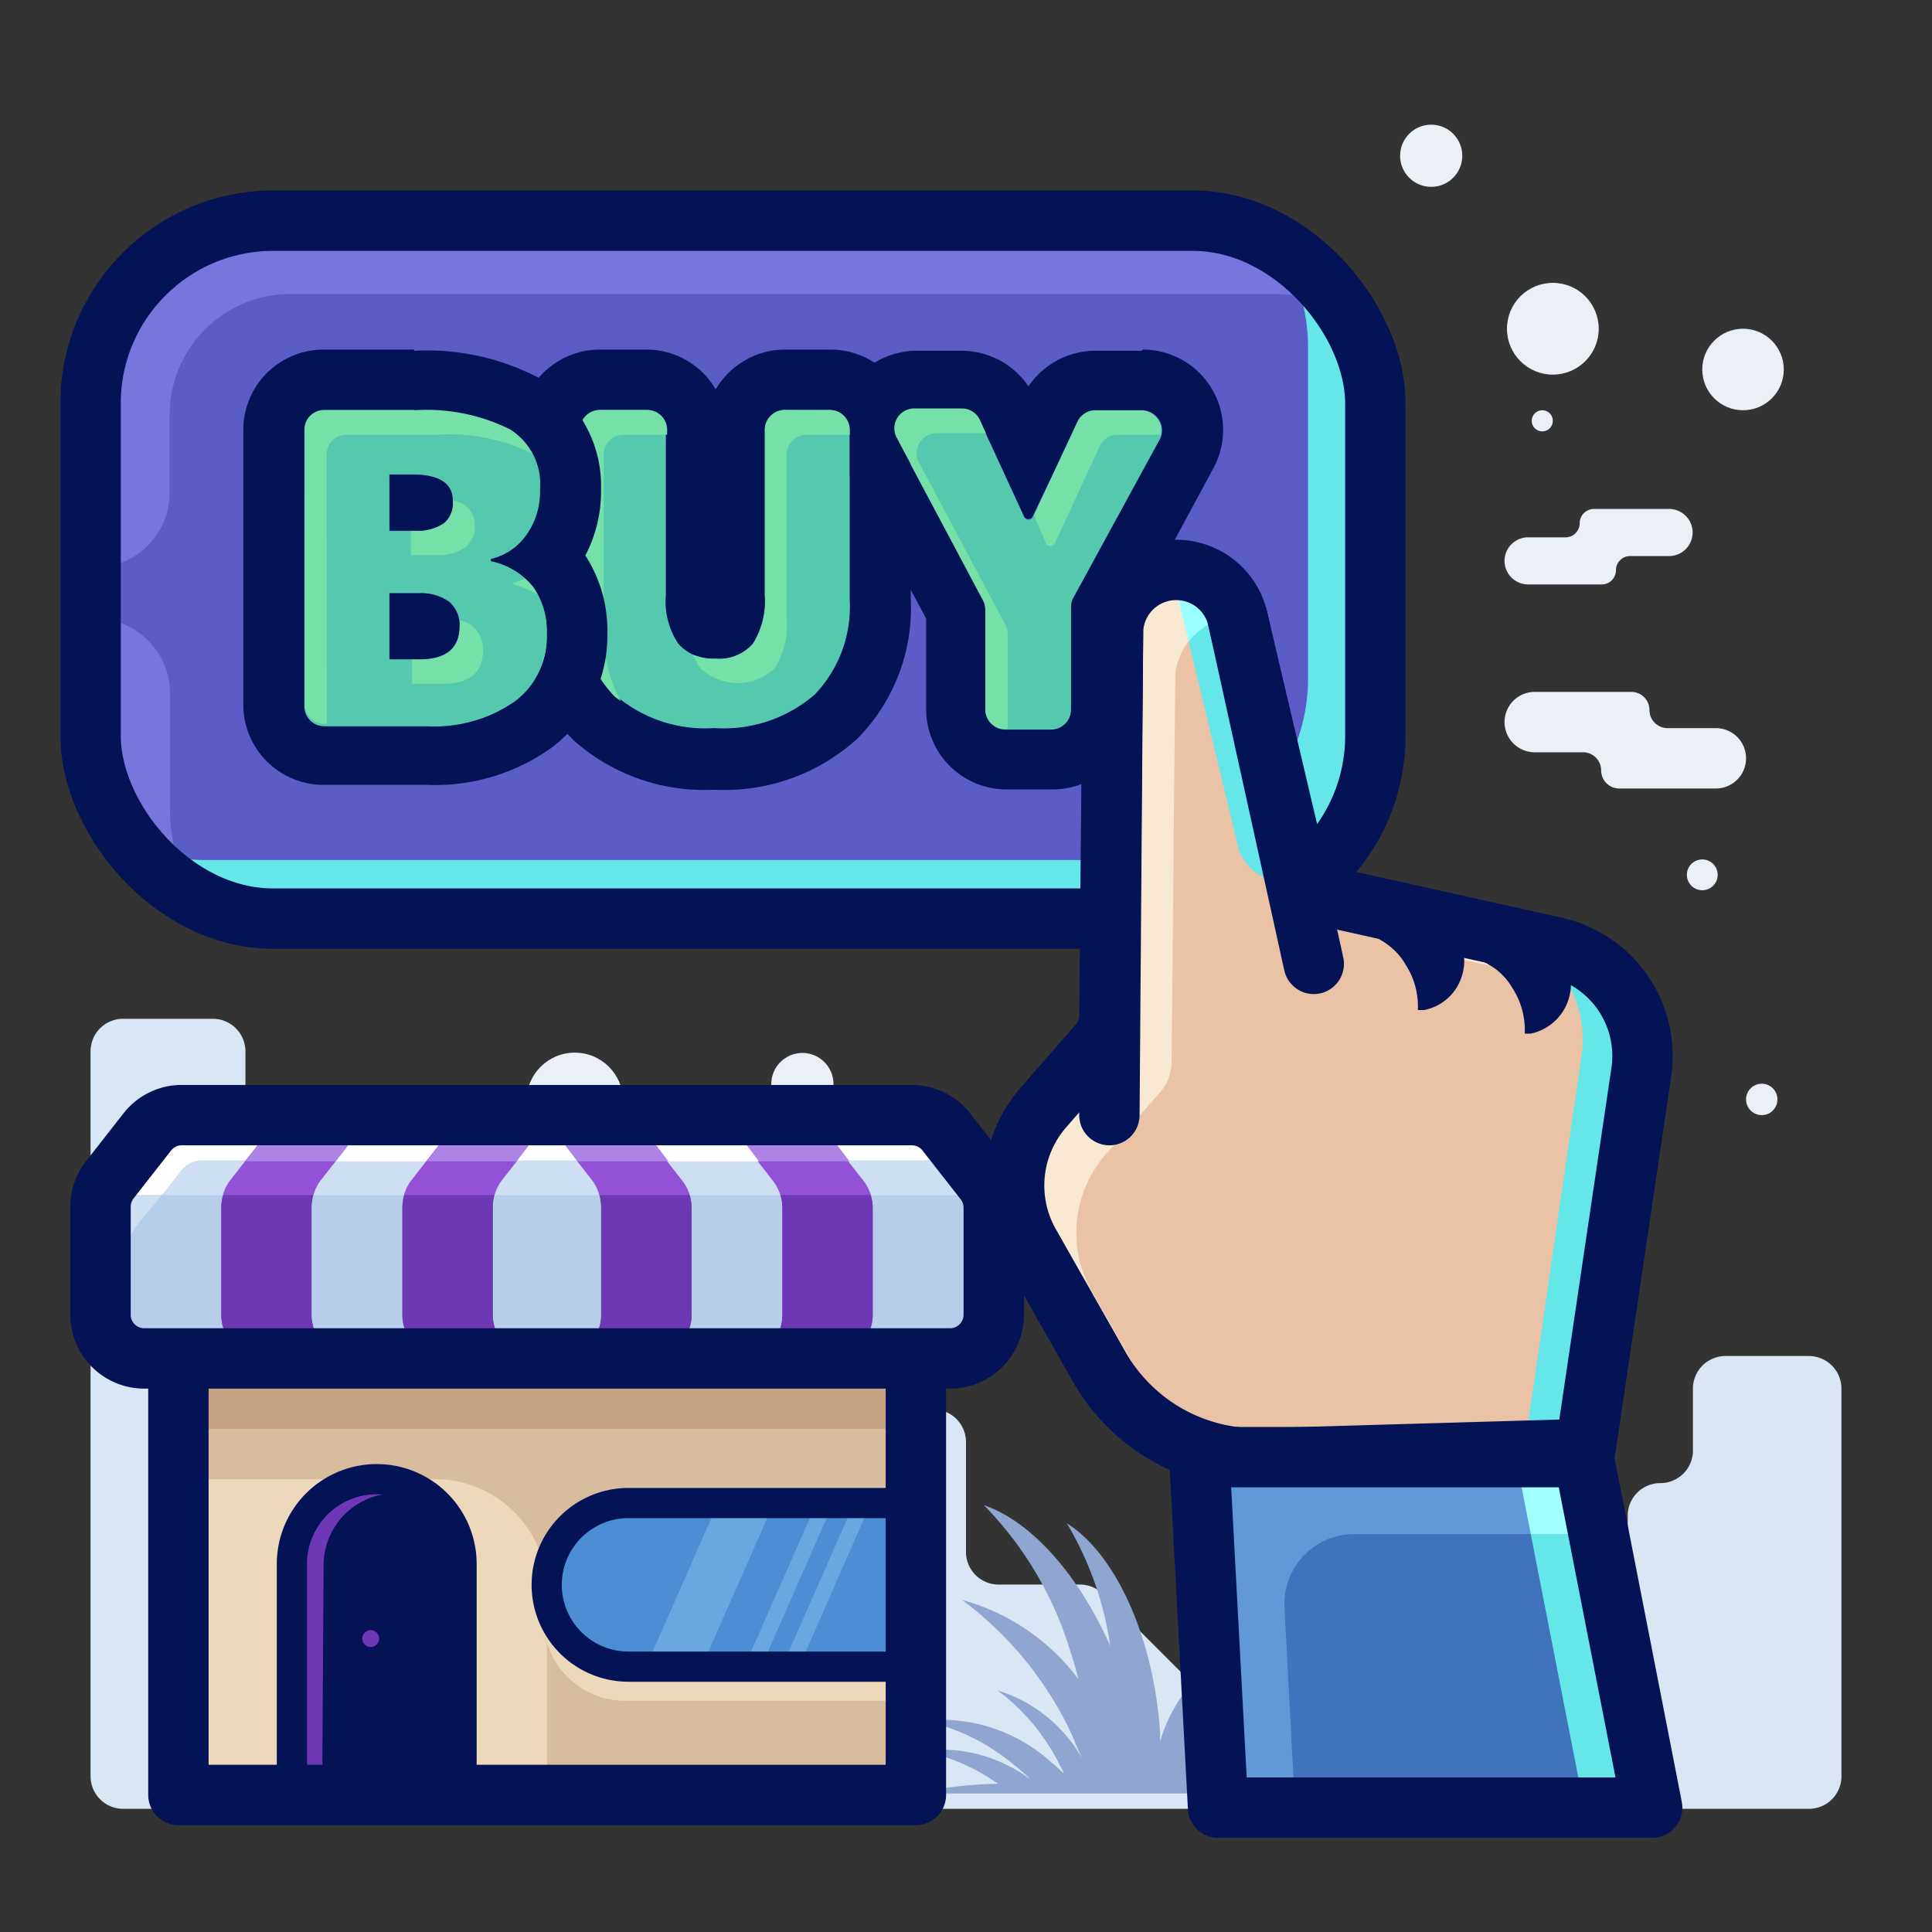 <svg id="Layer_1" data-name="Layer 1" xmlns="http://www.w3.org/2000/svg" viewBox="0 0 64 64"><rect x="0" y="0" width="64" height="64" fill="#333333" stroke="none"/><defs><style>.cls-1{fill:#5c5cc6;}.cls-2{fill:#65e7ea;}.cls-3{fill:#7676dd;}.cls-23,.cls-4{fill:none;stroke:#041256;stroke-linecap:round;stroke-linejoin:round;}.cls-4{stroke-width:2px;}.cls-5{fill:#55c9ad;}.cls-6{fill:#041256;}.cls-7{fill:#75e0a8;}.cls-8{fill:#d9e7f4;}.cls-9{fill:#8fa6d1;}.cls-10{fill:#eac3a7;}.cls-11{fill:#f9e8d2;}.cls-12{fill:#9cffff;}.cls-13{fill:#4073bc;}.cls-14{fill:#6198d8;}.cls-15{fill:#a1ffff;}.cls-16{fill:#ebf0f7;}.cls-17{fill:#edd8bc;}.cls-18{fill:#d8bc9e;}.cls-19{fill:#c4a182;}.cls-20{fill:#4c8dd3;}.cls-21{fill:#68a7e0;}.cls-22{fill:#6d37b5;}.cls-24{fill:#cedff4;}.cls-25{fill:#fff;}.cls-26{fill:#b5cfea;}.cls-27{fill:#9251d6;}.cls-28{fill:#ad83e5;}</style></defs><title>commerce, ecommerce, shopping, shop, buy, button</title><rect class="cls-1" x="3" y="7.31" width="42.56" height="23.12" rx="6.05" ry="6.05"/><path class="cls-2" d="M42.17,7.94a6,6,0,0,1,1.16,3.55v11a6,6,0,0,1-6,6H6.82a6,6,0,0,1-2.66-.62A6,6,0,0,0,9,30.44H39.51a6,6,0,0,0,6-6v-11A6,6,0,0,0,42.17,7.94Z"/><path class="cls-3" d="M3.14,20.49H3v3.9a6,6,0,0,0,3.48,5.47,6,6,0,0,1-.85-3.08V23A2.48,2.48,0,0,0,3.14,20.49Z"/><path class="cls-3" d="M39.51,7.31H9a6,6,0,0,0-6,6V18.8h.14a2.48,2.48,0,0,0,2.48-2.48V13.74a4,4,0,0,1,4-4H42.14a6,6,0,0,1,2.57.58A6,6,0,0,0,39.51,7.31Z"/><rect class="cls-4" x="3" y="7.31" width="42.56" height="23.12" rx="6.05" ry="6.05"/><path class="cls-5" d="M34.21,17.14,35.69,14a.66.66,0,0,1,.59-.38h1.54a.66.66,0,0,1,.58,1L35.56,19.8a.66.66,0,0,0-.08.31v3.4a.66.66,0,0,1-.66.66H33.3a.66.66,0,0,1-.66-.66V20.2a.66.66,0,0,0-.08-.31l-2.84-5.34a.66.66,0,0,1,.58-1h1.56a.66.66,0,0,1,.6.38l1.46,3.17A.16.16,0,0,0,34.21,17.14Z"/><path class="cls-6" d="M37.82,13.59a.66.66,0,0,1,.58,1L35.56,19.8a.66.66,0,0,0-.08.31v3.4a.66.66,0,0,1-.66.66H33.3a.66.66,0,0,1-.66-.66V20.2a.65.65,0,0,0-.08-.31l-2.84-5.34a.66.66,0,0,1,.58-1h1.56a.66.66,0,0,1,.6.38l1.46,3.17a.16.16,0,0,0,.29,0L35.69,14a.66.66,0,0,1,.59-.38h1.54m0-2H36.28a2.67,2.67,0,0,0-2.21,1.18,2.67,2.67,0,0,0-2.21-1.18H30.3A2.66,2.66,0,0,0,28,15.49l2.68,5v3a2.66,2.66,0,0,0,2.66,2.66h1.53a2.66,2.66,0,0,0,2.66-2.66V20.45l2.67-4.95a2.66,2.66,0,0,0-2.34-3.92Z"/><path class="cls-5" d="M27.49,13.59a.66.66,0,0,1,.66.66v5.62A4.21,4.21,0,0,1,27,23a4.61,4.61,0,0,1-3.34,1.12,4.57,4.57,0,0,1-3.28-1.09,4.13,4.13,0,0,1-1.15-3.14V14.24a.66.66,0,0,1,.66-.66H21.4a.66.66,0,0,1,.66.66v5.47a2.51,2.51,0,0,0,.41,1.61,1.49,1.49,0,0,0,1.22.5,1.5,1.5,0,0,0,1.25-.5,2.66,2.66,0,0,0,.39-1.62V14.24a.66.66,0,0,1,.66-.66Z"/><path class="cls-6" d="M27.49,13.59a.66.66,0,0,1,.66.66v5.62A4.21,4.21,0,0,1,27,23a4.61,4.61,0,0,1-3.34,1.12,4.57,4.57,0,0,1-3.28-1.09,4.13,4.13,0,0,1-1.15-3.14V14.24a.66.66,0,0,1,.66-.66H21.4a.66.66,0,0,1,.66.66v5.47a2.51,2.51,0,0,0,.41,1.61,1.49,1.49,0,0,0,1.22.5,1.5,1.5,0,0,0,1.25-.5,2.66,2.66,0,0,0,.39-1.62V14.24a.66.66,0,0,1,.66-.66h1.51m0-2H26a2.66,2.66,0,0,0-2.29,1.32,2.66,2.66,0,0,0-2.29-1.32H19.87a2.66,2.66,0,0,0-2.66,2.66v5.69A6.06,6.06,0,0,0,19,24.52a6.5,6.5,0,0,0,4.66,1.64,6.54,6.54,0,0,0,4.74-1.69,6.15,6.15,0,0,0,1.77-4.61V14.24a2.66,2.66,0,0,0-2.66-2.66Z"/><path class="cls-5" d="M10.09,14.24a.66.66,0,0,1,.66-.66h3a6.19,6.19,0,0,1,3.16.63,2.14,2.14,0,0,1,1,2,2.49,2.49,0,0,1-.45,1.5,2,2,0,0,1-1.18.8v.07a2.43,2.43,0,0,1,1.41.86A2.59,2.59,0,0,1,18.12,21a2.66,2.66,0,0,1-1.07,2.24,4.67,4.67,0,0,1-2.91.82H10.74a.66.66,0,0,1-.66-.66Zm2.82,3.35h.85a1.53,1.53,0,0,0,.94-.25A.87.87,0,0,0,15,16.6q0-.88-1.33-.88H12.9Zm0,2.06v2.19h1q1.32,0,1.32-1.11a1,1,0,0,0-.35-.8,1.63,1.63,0,0,0-1-.28Z"/><path class="cls-7" d="M34.65,18a.16.16,0,0,0,.29,0l1.47-3.17A.66.66,0,0,1,37,14.4h1.44a.66.66,0,0,0-.64-.81H36.28a.66.66,0,0,0-.59.38l-1.44,3.1Z"/><path class="cls-7" d="M33.38,21a.66.66,0,0,0-.08-.31l-2.84-5.34a.66.66,0,0,1,.58-1h1.62l-.2-.44a.66.66,0,0,0-.6-.38H30.3a.66.66,0,0,0-.58,1l2.84,5.34a.66.66,0,0,1,.08.31v3.31a.66.66,0,0,0,.66.66h.08Z"/><path class="cls-7" d="M20,20.75V15.06a.66.66,0,0,1,.66-.66h1.44v-.16a.66.66,0,0,0-.66-.66H19.87a.66.66,0,0,0-.66.66v5.69a4.13,4.13,0,0,0,1.15,3.14c.06.06.14.1.21.16A4.62,4.62,0,0,1,20,20.75Z"/><path class="cls-7" d="M23.2,22.13a1.78,1.78,0,0,0,2.47,0,2.66,2.66,0,0,0,.39-1.62V15.06a.66.66,0,0,1,.66-.66h1.43v-.16a.66.66,0,0,0-.66-.66H26a.66.66,0,0,0-.66.66V19.7a2.66,2.66,0,0,1-.39,1.62,1.49,1.49,0,0,1-1.25.5,1.84,1.84,0,0,1-.73-.13A1.53,1.53,0,0,0,23.2,22.13Z"/><path class="cls-7" d="M16,21.54a1,1,0,0,0-.35-.8,1.2,1.2,0,0,0-.42-.2,1.12,1.12,0,0,1,0,.19q0,1.11-1.32,1.11h-.26v.81h1Q16,22.66,16,21.54Z"/><path class="cls-7" d="M15,16.59h0a.87.87,0,0,1-.33.74,1.53,1.53,0,0,1-.94.25h-.12v.81h.85a1.53,1.53,0,0,0,.94-.25.87.87,0,0,0,.33-.74A.8.8,0,0,0,15,16.59Z"/><path class="cls-7" d="M10.82,15.06a.66.66,0,0,1,.66-.66h3a6.19,6.19,0,0,1,3.16.63l.06,0a2.05,2.05,0,0,0-.79-.86,6.19,6.19,0,0,0-3.16-.63h-3a.66.66,0,0,0-.66.66v9.12a.66.66,0,0,0,.66.66h.08Z"/><path class="cls-7" d="M17.69,19.41a1.8,1.8,0,0,0-.25-.27,2.08,2.08,0,0,1-.43.16v.07a3.1,3.1,0,0,1,.86.36A2,2,0,0,0,17.69,19.41Z"/><path class="cls-6" d="M13.73,13.59a6.19,6.19,0,0,1,3.16.63,2.14,2.14,0,0,1,1,2,2.49,2.49,0,0,1-.45,1.5,2,2,0,0,1-1.18.8v.07a2.43,2.43,0,0,1,1.41.86A2.59,2.59,0,0,1,18.12,21a2.67,2.67,0,0,1-1.07,2.24,4.67,4.67,0,0,1-2.91.82H10.74a.66.66,0,0,1-.66-.66V14.24a.66.66,0,0,1,.66-.66h3m-.82,4h.85a1.54,1.54,0,0,0,.94-.25A.87.87,0,0,0,15,16.6q0-.88-1.33-.88H12.9v1.87m0,4.25h1q1.32,0,1.32-1.11a1,1,0,0,0-.35-.8,1.63,1.63,0,0,0-1-.28H12.9v2.19m.82-10.26h-3a2.66,2.66,0,0,0-2.66,2.66v9.12A2.66,2.66,0,0,0,10.74,26h3.41a6.62,6.62,0,0,0,4.12-1.23A4.64,4.64,0,0,0,20.12,21a4.59,4.59,0,0,0-.73-2.6,4.56,4.56,0,0,0,.52-2.18,4.14,4.14,0,0,0-2-3.67,8,8,0,0,0-4.2-.93Z"/><path class="cls-8" d="M56.08,46V48A1.08,1.08,0,0,1,55,49.13h0a1.08,1.08,0,0,0-1.08,1.08v.5a1.08,1.08,0,0,1-1.08,1.08H50.58a1.08,1.08,0,0,1-1.08-1.08V48.54a1.08,1.08,0,0,0-1.08-1.08h-2a1.08,1.08,0,0,0-1.08,1.08v6.33A1.08,1.08,0,0,1,44.25,56H40.18a1.08,1.08,0,0,1-.77-.32l-2.87-2.87a1.08,1.08,0,0,0-.77-.32H33.08A1.08,1.08,0,0,1,32,51.37v-3.6a1.08,1.08,0,0,0-1.08-1.08H29.55a1.08,1.08,0,0,1-1.08-1.08V39.9a1.08,1.08,0,0,0-1.08-1.08H23.15a1.08,1.08,0,0,0-1.08,1.08V48A1.08,1.08,0,0,1,21,49.13H19.52a1.08,1.08,0,0,0-.77.32l-1.19,1.19a1.08,1.08,0,0,0-.32.77v1.7a1.08,1.08,0,0,1-1.08,1.08h-.58A1.08,1.08,0,0,1,14.5,53.1V49.46a1.08,1.08,0,0,0-1.08-1.08h-.71a1.08,1.08,0,0,1-1.08-1.08V42.77a1.08,1.08,0,0,0-1.08-1.08H9.21A1.08,1.08,0,0,1,8.13,40.6V34.84A1.08,1.08,0,0,0,7,33.75h-3A1.08,1.08,0,0,0,3,34.84v24a1.08,1.08,0,0,0,1.08,1.08H59.92A1.08,1.08,0,0,0,61,58.79V46a1.08,1.08,0,0,0-1.08-1.08H57.17A1.08,1.08,0,0,0,56.08,46Z"/><path class="cls-9" d="M42.61,56a6.91,6.91,0,0,0-2.32,2.31c-.09.15-.17.3-.25.45a3.43,3.43,0,0,1,1.48-.9,5.92,5.92,0,0,0-1.13,1.24,12.86,12.86,0,0,1,2.56.31H30.33a13.62,13.62,0,0,1,2.73-.32A6.65,6.65,0,0,0,30.54,58a4.93,4.93,0,0,1,3.6.95c-.18-.18-.37-.35-.58-.51A6.91,6.91,0,0,0,30.61,57a5.43,5.43,0,0,1,4.24,1.4c.14.11.26.23.38.34,0-.07-.06-.14-.1-.22A6.91,6.91,0,0,0,33.05,56a4.83,4.83,0,0,1,2.79,2.24c-.14-.32-.28-.65-.44-1A11.72,11.72,0,0,0,31.87,53a7.16,7.16,0,0,1,3.85,2.62c-.08-.34-.18-.67-.29-1a11.72,11.72,0,0,0-2.84-4.76c1.54.52,3.13,2.27,4.19,4.67a11,11,0,0,0-1.44-4.07c1.59,1,2.86,3.7,3.09,6.91,0,.11,0,.22,0,.32a5,5,0,0,1,2.4-3,6.87,6.87,0,0,0-1.51,2.78,3.49,3.49,0,0,1,1.54-.95,6.43,6.43,0,0,0-1.55,1.9A5.17,5.17,0,0,1,42.61,56Z"/><path class="cls-10" d="M36.37,45.2l-2.27-4a3.93,3.93,0,0,1,.47-4.52l1.81-2.07a1.49,1.49,0,0,0,.37-1l.12-12.65A2.09,2.09,0,0,1,39,18.88h0a2.09,2.09,0,0,1,2,1.61l1.9,8.07a1.55,1.55,0,0,0,1.17,1.16l7.46,1.66a3.69,3.69,0,0,1,2.84,4.14L52.52,48l-10.72.31A6,6,0,0,1,36.37,45.2Z"/><path class="cls-2" d="M39.06,19.94,41,28a1.55,1.55,0,0,0,1.17,1.16l1.43.32a1.54,1.54,0,0,1-.67-.93L41,20.49a2.07,2.07,0,0,0-2.51-1.55A2.08,2.08,0,0,1,39.06,19.94Z"/><path class="cls-2" d="M51.52,31.38l-1.13-.25a3.68,3.68,0,0,1,2,3.85L50.58,47.41l-10.72.31a6,6,0,0,1-.79,0,6,6,0,0,0,2.73.58L52.52,48l1.85-12.43A3.69,3.69,0,0,0,51.52,31.38Z"/><path class="cls-11" d="M38.43,46.76l-2.27-4a3.93,3.93,0,0,1,.47-4.52l1.81-2.07a1.49,1.49,0,0,0,.37-1l.12-12.65A2.09,2.09,0,0,1,41,20.44a2.09,2.09,0,0,0-4.11.51L36.75,33.6a1.49,1.49,0,0,1-.37,1l-1.81,2.07a3.93,3.93,0,0,0-.47,4.52l2.27,4a6,6,0,0,0,2.74,2.51A6,6,0,0,1,38.43,46.76Z"/><path class="cls-12" d="M39.06,19.94l.31,1.32A2.09,2.09,0,0,1,41,20.44a2.1,2.1,0,0,0-.74-1.13l0,0L40,19.13l-.08,0-.23-.1-.16,0-.17,0a2,2,0,0,0-.83,0A2.08,2.08,0,0,1,39.06,19.94Z"/><path class="cls-11" d="M45,30.12a1.55,1.55,0,0,0,1.17,1.16l7.46,1.66.25.08a3.67,3.67,0,0,0-2.31-1.64l-6.62-1.48Z"/><path class="cls-4" d="M36.37,45.2l-2.27-4a3.93,3.93,0,0,1,.47-4.52l1.81-2.07a1.49,1.49,0,0,0,.37-1l.12-12.65A2.09,2.09,0,0,1,39,18.88h0a2.09,2.09,0,0,1,2,1.61l1.9,8.07a1.55,1.55,0,0,0,1.17,1.16l7.46,1.66a3.69,3.69,0,0,1,2.84,4.14L52.52,48l-10.72.31A6,6,0,0,1,36.37,45.2Z"/><line class="cls-4" x1="41" y1="20.49" x2="43.52" y2="31.93"/><line class="cls-4" x1="36.75" y1="36.94" x2="36.87" y2="20.95"/><path class="cls-6" d="M45.56,30.88l0-.1h0l0,0,0-.05.09-.1.19-.16a2.22,2.22,0,0,1,.4-.22,1.68,1.68,0,0,1,2,.68,1.65,1.65,0,0,1,.18,1.42,1.63,1.63,0,0,1-1.25,1.11l-.2,0v-.06a2.54,2.54,0,0,0-.41-1.45,2.12,2.12,0,0,0-.48-.57,2.36,2.36,0,0,0-.31-.22l-.17-.1-.09,0,0,0h0Z"/><path class="cls-6" d="M49.1,31.65l0-.1h0l0,0,0-.05.09-.1.19-.16a2.22,2.22,0,0,1,.4-.22,1.68,1.68,0,1,1,.93,3.22l-.2,0v-.06a2.54,2.54,0,0,0-.41-1.45,2.12,2.12,0,0,0-.48-.57,2.35,2.35,0,0,0-.31-.21l-.17-.1-.09,0,0,0h0Z"/><polygon class="cls-13" points="54.73 59.88 40.35 59.88 39.73 48.27 52.46 48.27 54.73 59.88"/><polygon class="cls-2" points="52.46 48.27 50.21 48.27 52.48 59.88 40.35 59.88 40.35 59.88 54.73 59.88 52.46 48.27"/><path class="cls-14" d="M42.55,53.26a2.31,2.31,0,0,1,2.31-2.44H53l-.5-2.55H39.73l.62,11.6h2.55Z"/><rect class="cls-15" x="40.35" y="59.87" width="2.55"/><polygon class="cls-15" points="52.96 50.82 52.46 48.27 50.21 48.27 50.71 50.82 52.96 50.82"/><polygon class="cls-4" points="54.73 59.88 40.35 59.88 39.73 48.27 52.46 48.27 54.73 59.88"/><path class="cls-16" d="M52.33,17.33h0a.47.47,0,0,1,.47-.47h2.49a.78.78,0,0,1,.78.78h0a.78.78,0,0,1-.78.78H54a.47.47,0,0,0-.47.47h0a.47.47,0,0,1-.47.47H50.62a.78.78,0,0,1-.78-.78h0a.78.78,0,0,1,.78-.78h1.25A.47.47,0,0,0,52.33,17.33Z"/><path class="cls-16" d="M54.64,23.52h0a.6.6,0,0,0-.6-.6h-3.2a1,1,0,0,0-1,1h0a1,1,0,0,0,1,1h1.6a.6.6,0,0,1,.6.6h0a.6.6,0,0,0,.6.6h3.2a1,1,0,0,0,1-1h0a1,1,0,0,0-1-1h-1.6A.6.6,0,0,1,54.64,23.52Z"/><circle class="cls-16" cx="51.44" cy="10.89" r="1.52"/><circle class="cls-16" cx="51.09" cy="13.94" r="0.35"/><circle class="cls-16" cx="19.04" cy="36.47" r="1.6"/><circle class="cls-16" cx="12.67" cy="37.27" r="0.8"/><circle class="cls-16" cx="14.4" cy="41.55" r="0.3"/><circle class="cls-16" cx="26.58" cy="35.91" r="1.03"/><circle class="cls-16" cx="56.39" cy="28.98" r="0.51"/><circle class="cls-16" cx="58.36" cy="36.42" r="0.52"/><circle class="cls-16" cx="57.74" cy="12.24" r="1.35"/><circle class="cls-16" cx="47.41" cy="5.16" r="1.03"/><rect class="cls-17" x="5.91" y="44.17" width="24.43" height="15.29"/><path class="cls-18" d="M18.12,59.46H30.34V44.17H18.12V45H5.91v4h8.5a3.71,3.71,0,0,1,3.71,3.71Z"/><path class="cls-17" d="M30.27,56.34H20.75A2.71,2.71,0,0,1,18,53.63h0a2.71,2.71,0,0,1,2.71-2.71h9.52Z"/><rect class="cls-19" x="6.12" y="45.04" width="24.03" height="2.29"/><path class="cls-20" d="M30.34,55.21H20.82a2.71,2.71,0,0,1-2.71-2.71h0a2.71,2.71,0,0,1,2.71-2.71h9.52Z"/><polygon class="cls-21" points="23.25 55.21 21.4 55.21 23.78 49.8 25.63 49.8 23.25 55.21"/><polygon class="cls-21" points="27.04 49.8 24.66 55.21 25.22 55.21 27.6 49.8 27.04 49.8"/><polygon class="cls-21" points="28.29 49.8 25.91 55.21 26.47 55.21 28.85 49.8 28.29 49.8"/><path class="cls-6" d="M15.29,59.88H9.67v-8A2.81,2.81,0,0,1,12.48,49h0a2.81,2.81,0,0,1,2.81,2.81Z"/><circle class="cls-22" cx="12.28" cy="54.28" r="0.28"/><path class="cls-22" d="M10.72,51.85a2.38,2.38,0,0,1,2.38-2.38h.43a2.81,2.81,0,0,1,.53.05,2.81,2.81,0,0,0-2.1-.45A2.89,2.89,0,0,0,9.67,52v7.91h1Z"/><path class="cls-23" d="M15.29,59.88H9.67v-8A2.81,2.81,0,0,1,12.48,49h0a2.81,2.81,0,0,1,2.81,2.81Z"/><rect class="cls-4" x="5.91" y="44.17" width="24.43" height="15.29"/><path class="cls-24" d="M4.9,37.47,3.64,39.08a1.45,1.45,0,0,0-.31.89V43.6A1.45,1.45,0,0,0,4.78,45H31.47a1.45,1.45,0,0,0,1.45-1.45V40a1.45,1.45,0,0,0-.31-.89l-1.26-1.61a1.45,1.45,0,0,0-1.14-.56H6A1.45,1.45,0,0,0,4.9,37.47Z"/><path class="cls-25" d="M4.25,41.5a1.45,1.45,0,0,1,.31-.89L6,38.78a.88.88,0,0,1,.69-.34H31.13a1.45,1.45,0,0,1,1.14.56l.61.78a1.43,1.43,0,0,0-.28-.7l-1.26-1.61a1.45,1.45,0,0,0-1.14-.56H6a1.45,1.45,0,0,0-1.14.56L3.64,39.08a1.45,1.45,0,0,0-.31.89V43.6a1.44,1.44,0,0,0,.92,1.35Z"/><path class="cls-26" d="M3.33,40V43.6A1.45,1.45,0,0,0,4.78,45H31.47a1.45,1.45,0,0,0,1.45-1.45V40a1.44,1.44,0,0,0-.07-.41H3.4A1.44,1.44,0,0,0,3.33,40Z"/><path class="cls-24" d="M3.42,44.07a1.44,1.44,0,0,0,.17.35h0a1.45,1.45,0,0,0,.27.29l0,0a1.46,1.46,0,0,0,.35.2h0V41.5a1.45,1.45,0,0,1,.31-.89l.82-1h-2a1.44,1.44,0,0,0-.07.41V43.6a1.43,1.43,0,0,0,.06.39Z"/><path class="cls-24" d="M32.71,39.56l.17.22a1.78,1.78,0,0,0-.05-.22Z"/><path class="cls-27" d="M8.9,37.47,7.64,39.08a1.45,1.45,0,0,0-.31.89V43.6A1.45,1.45,0,0,0,8.78,45H27.46a1.45,1.45,0,0,0,1.45-1.45V40a1.45,1.45,0,0,0-.31-.89l-1.26-1.61a1.45,1.45,0,0,0-1.14-.56H10A1.45,1.45,0,0,0,8.9,37.47Z"/><path class="cls-22" d="M28.91,43.6V40a1.44,1.44,0,0,0-.07-.41H7.4a1.44,1.44,0,0,0-.07.41V43.6A1.45,1.45,0,0,0,8.78,45H27.46A1.45,1.45,0,0,0,28.91,43.6Z"/><path class="cls-28" d="M8.9,37.47l-.76,1h20l-.76-1a1.45,1.45,0,0,0-1.14-.56H10A1.45,1.45,0,0,0,8.9,37.47Z"/><path class="cls-24" d="M11.9,37.47l-1.26,1.61a1.45,1.45,0,0,0-.31.89V43.6A1.45,1.45,0,0,0,11.78,45H24.46a1.45,1.45,0,0,0,1.45-1.45V40a1.45,1.45,0,0,0-.31-.89l-1.26-1.61a1.45,1.45,0,0,0-1.14-.56H13A1.45,1.45,0,0,0,11.9,37.47Z"/><path class="cls-26" d="M25.91,43.6V40a1.44,1.44,0,0,0-.07-.41H10.4a1.44,1.44,0,0,0-.07.41V43.6A1.45,1.45,0,0,0,11.78,45H24.46A1.45,1.45,0,0,0,25.91,43.6Z"/><path class="cls-25" d="M11.9,37.47l-.76,1h14l-.76-1a1.45,1.45,0,0,0-1.14-.56H13A1.45,1.45,0,0,0,11.9,37.47Z"/><path class="cls-27" d="M14.9,37.47l-1.26,1.61a1.45,1.45,0,0,0-.31.89V43.6A1.45,1.45,0,0,0,14.78,45h6.68a1.45,1.45,0,0,0,1.45-1.45V40a1.45,1.45,0,0,0-.31-.89l-1.26-1.61a1.45,1.45,0,0,0-1.14-.56H16A1.45,1.45,0,0,0,14.9,37.47Z"/><path class="cls-22" d="M22.91,43.6V40a1.44,1.44,0,0,0-.07-.41H13.4a1.44,1.44,0,0,0-.07.41V43.6A1.45,1.45,0,0,0,14.78,45h6.68A1.45,1.45,0,0,0,22.91,43.6Z"/><path class="cls-28" d="M14.9,37.47l-.76,1h8l-.76-1a1.45,1.45,0,0,0-1.14-.56H16A1.45,1.45,0,0,0,14.9,37.47Z"/><path class="cls-27" d="M19,36.91H17.2a1.44,1.44,0,0,1,.92.34A1.44,1.44,0,0,1,19,36.91Z"/><path class="cls-24" d="M19.6,39.08l-1.26-1.61a1.45,1.45,0,0,0-.22-.22,1.44,1.44,0,0,0-.22.22l-1.26,1.61a1.45,1.45,0,0,0-.31.89V43.6A1.45,1.45,0,0,0,17.78,45h.67a1.45,1.45,0,0,0,1.45-1.45V40A1.45,1.45,0,0,0,19.6,39.08Z"/><path class="cls-26" d="M19.91,43.6V40a1.44,1.44,0,0,0-.07-.41H16.41a1.44,1.44,0,0,0-.07.41V43.6A1.45,1.45,0,0,0,17.78,45h.67A1.45,1.45,0,0,0,19.91,43.6Z"/><path class="cls-25" d="M19.1,38.44l-.76-1a1.45,1.45,0,0,0-.22-.22,1.44,1.44,0,0,0-.22.22l-.76,1Z"/><path class="cls-4" d="M4.9,37.47,3.64,39.08a1.45,1.45,0,0,0-.31.89V43.6A1.45,1.45,0,0,0,4.78,45H31.47a1.45,1.45,0,0,0,1.45-1.45V40a1.45,1.45,0,0,0-.31-.89l-1.26-1.61a1.45,1.45,0,0,0-1.14-.56H6A1.45,1.45,0,0,0,4.9,37.47Z"/><path class="cls-23" d="M30.34,55.21H20.82a2.71,2.71,0,0,1-2.71-2.71h0a2.71,2.71,0,0,1,2.71-2.71h9.52Z"/></svg>